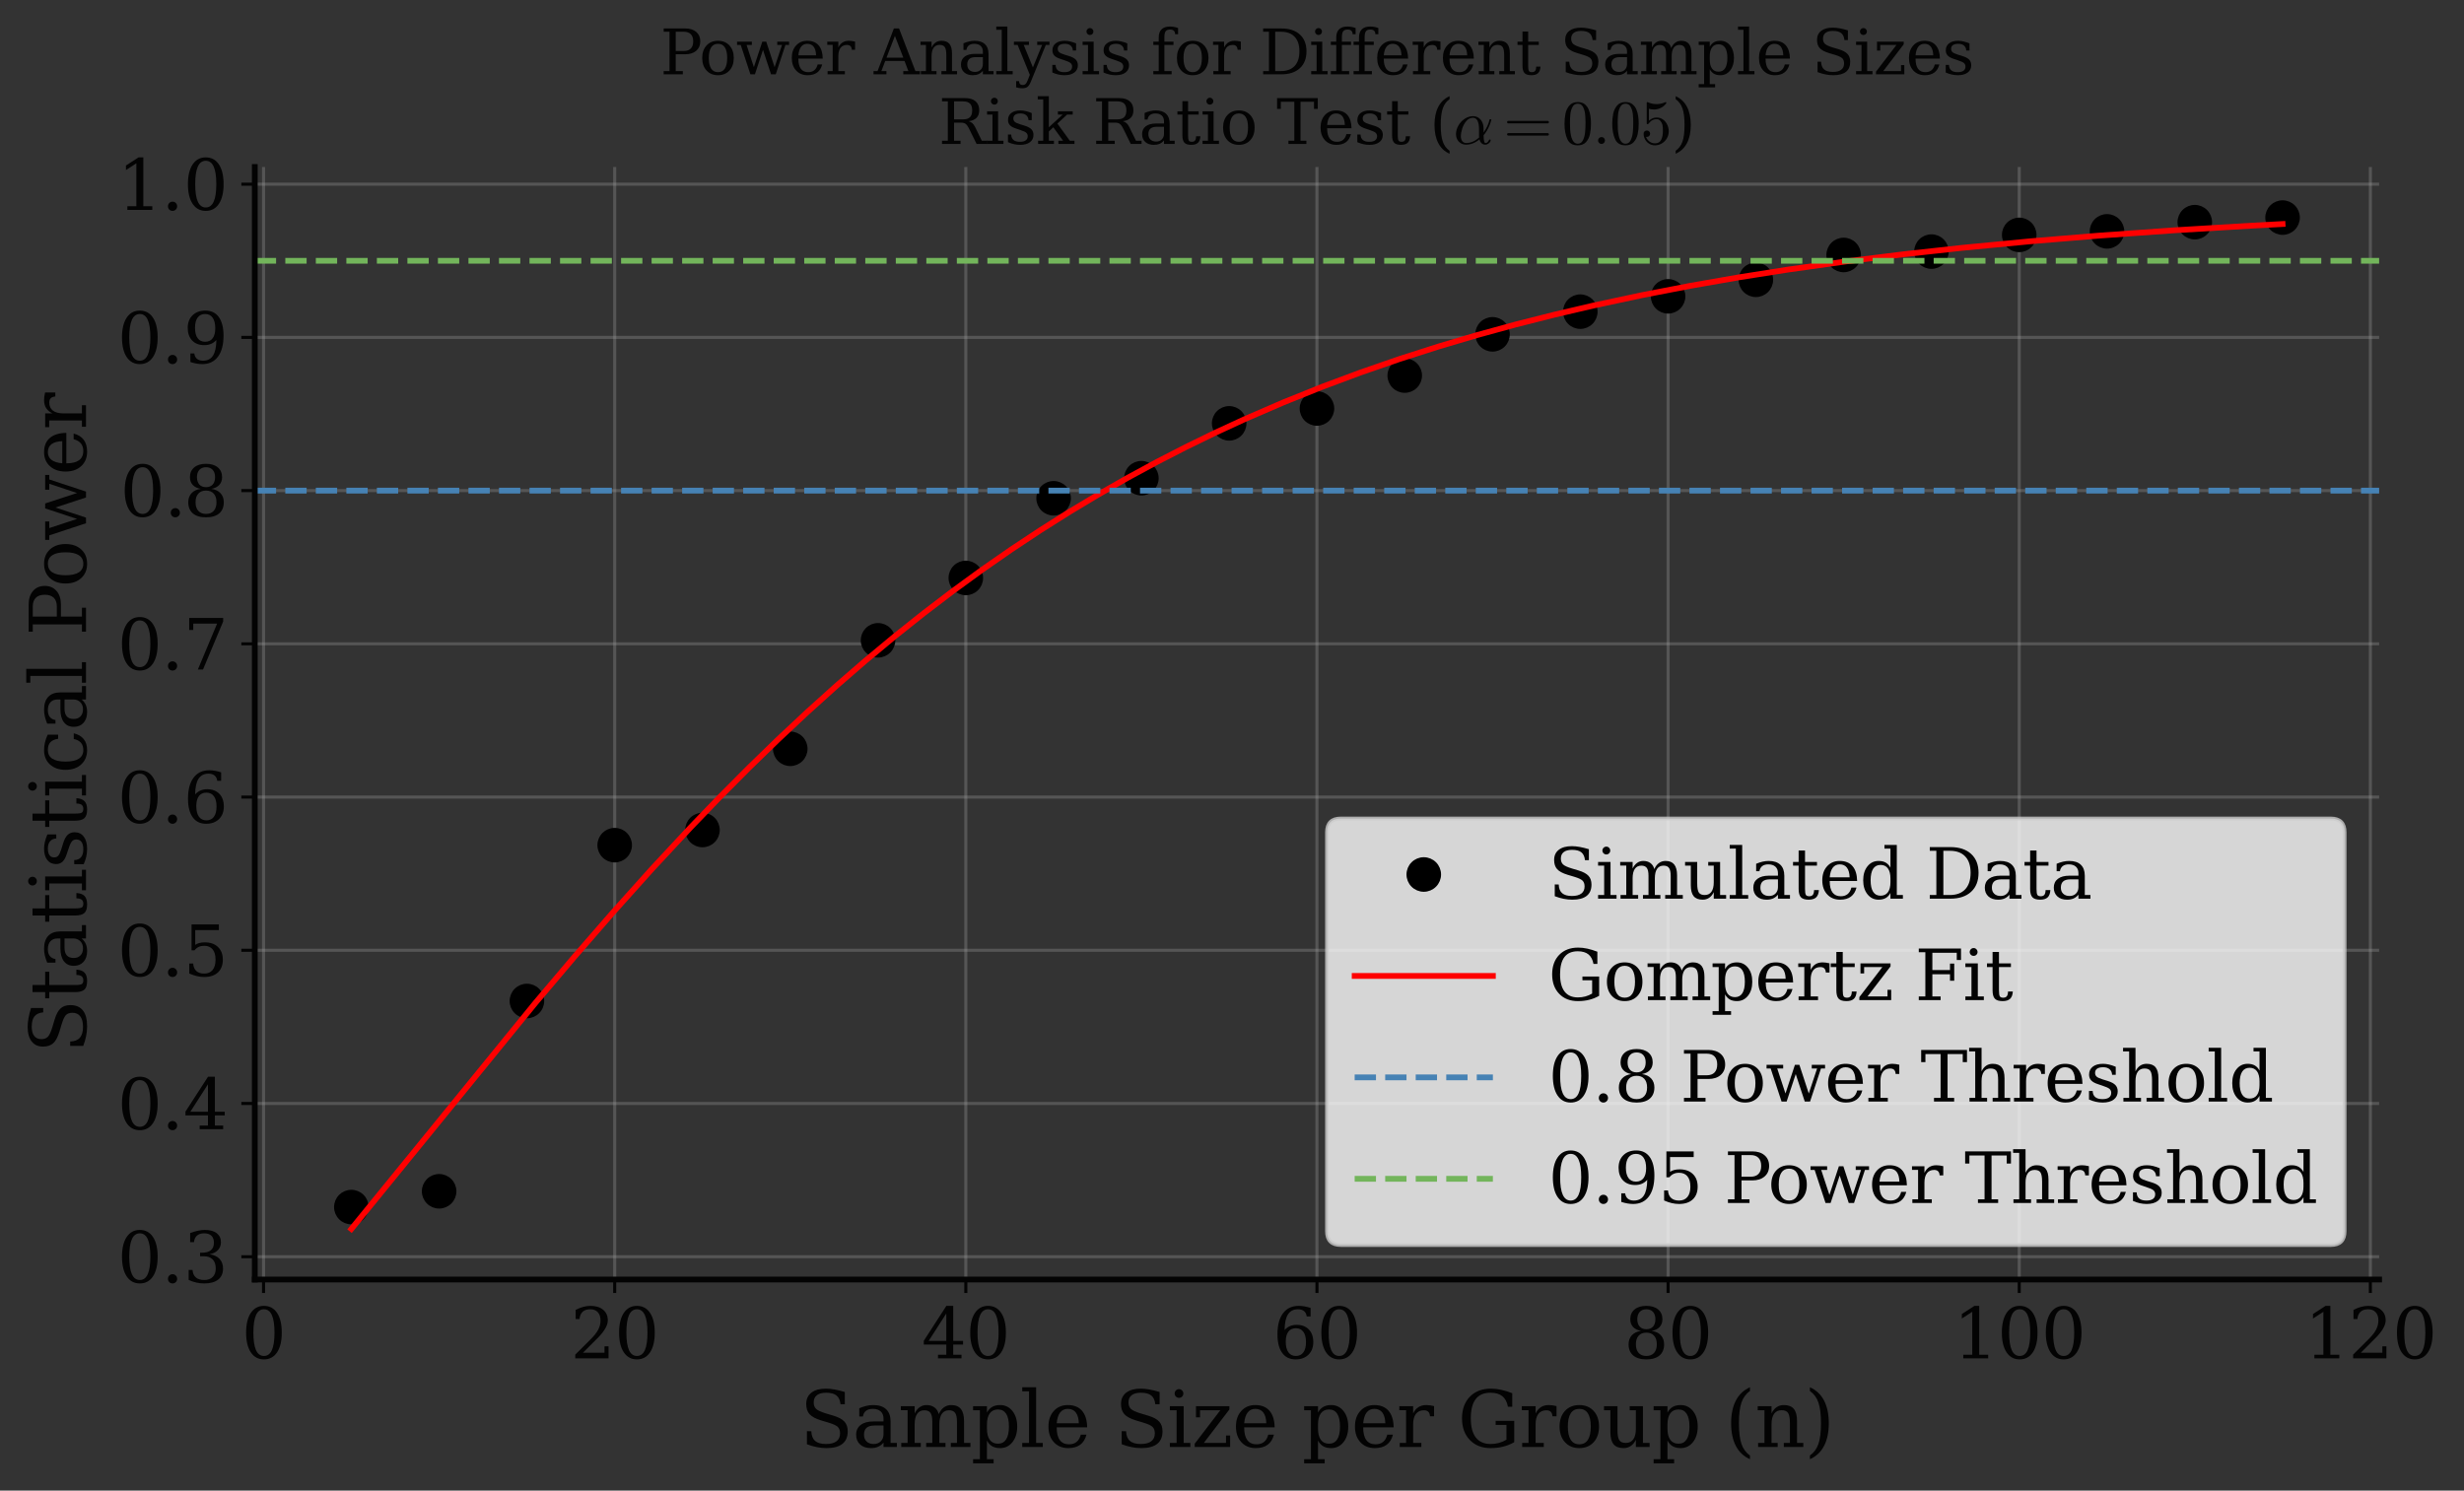 <?xml version="1.0" encoding="utf-8" standalone="no"?>
<!DOCTYPE svg PUBLIC "-//W3C//DTD SVG 1.1//EN"
  "http://www.w3.org/Graphics/SVG/1.1/DTD/svg11.dtd">
<svg xmlns:xlink="http://www.w3.org/1999/xlink" width="641.729pt" height="388.27pt" viewBox="0 0 641.729 388.27" xmlns="http://www.w3.org/2000/svg" version="1.1">
 <rect x="0" y="0" width="641.729" height="388.27" fill="#333333" stroke="none"/>
 <defs>
  <style type="text/css">*{stroke-linejoin: round; stroke-linecap: butt}</style>
 </defs>
 <g id="figure_1">
  <g id="patch_1">
   <path d="M 0 388.27 
L 641.729 388.27 
L 641.729 0 
L 0 0 
L 0 388.27 
z
" style="fill: none"/>
  </g>
  <g id="axes_1">
   <g id="patch_2">
    <path d="M 66.356 333.293 
L 619.625 333.293 
L 619.625 43.502 
L 66.356 43.502 
L 66.356 333.293 
z
" style="fill: none"/>
   </g>
   <g id="matplotlib.axis_1">
    <g id="xtick_1">
     <g id="line2d_1">
      <path d="M 68.642 333.293 
L 68.642 43.502 
" clip-path="url(#p5ebeedc9bd)" style="fill: none; stroke: #a6a6a6; stroke-opacity: 0.3; stroke-width: 0.8; stroke-linecap: square"/>
     </g>
     <g id="line2d_2">
      <defs>
       <path id="mb39d9d5e0a" d="M 0 0 
L 0 3.5 
" style="stroke: #030303; stroke-width: 0.8"/>
      </defs>
      <g>
       <use xlink:href="#mb39d9d5e0a" x="68.642" y="333.293" style="fill: #030303; stroke: #030303; stroke-width: 0.8"/>
      </g>
     </g>
     <g id="text_1">
      <!-- $\mathdefault{0}$ -->
      <g style="fill: #030303" transform="translate(62.882 353.97) scale(0.18 -0.18)">
       <defs>
        <path id="DejaVuSerif-30" d="M 2034 219 
Q 2513 219 2750 744 
Q 2988 1269 2988 2328 
Q 2988 3391 2750 3916 
Q 2513 4441 2034 4441 
Q 1556 4441 1318 3916 
Q 1081 3391 1081 2328 
Q 1081 1269 1318 744 
Q 1556 219 2034 219 
z
M 2034 -91 
Q 1275 -91 848 546 
Q 422 1184 422 2328 
Q 422 3475 848 4112 
Q 1275 4750 2034 4750 
Q 2797 4750 3222 4112 
Q 3647 3475 3647 2328 
Q 3647 1184 3222 546 
Q 2797 -91 2034 -91 
z
" transform="scale(0.016)"/>
       </defs>
       <use xlink:href="#DejaVuSerif-30" transform="translate(0 0.781)"/>
      </g>
     </g>
    </g>
    <g id="xtick_2">
     <g id="line2d_3">
      <path d="M 160.092 333.293 
L 160.092 43.502 
" clip-path="url(#p5ebeedc9bd)" style="fill: none; stroke: #a6a6a6; stroke-opacity: 0.3; stroke-width: 0.8; stroke-linecap: square"/>
     </g>
     <g id="line2d_4">
      <g>
       <use xlink:href="#mb39d9d5e0a" x="160.092" y="333.293" style="fill: #030303; stroke: #030303; stroke-width: 0.8"/>
      </g>
     </g>
     <g id="text_2">
      <!-- $\mathdefault{20}$ -->
      <g style="fill: #030303" transform="translate(148.572 353.97) scale(0.18 -0.18)">
       <defs>
        <path id="DejaVuSerif-32" d="M 819 3553 
L 469 3553 
L 469 4384 
Q 803 4563 1142 4656 
Q 1481 4750 1806 4750 
Q 2534 4750 2956 4397 
Q 3378 4044 3378 3438 
Q 3378 2753 2422 1800 
Q 2347 1728 2309 1691 
L 1131 513 
L 3078 513 
L 3078 1088 
L 3444 1088 
L 3444 0 
L 434 0 
L 434 341 
L 1850 1753 
Q 2319 2222 2519 2614 
Q 2719 3006 2719 3438 
Q 2719 3909 2473 4175 
Q 2228 4441 1797 4441 
Q 1350 4441 1106 4219 
Q 863 3997 819 3553 
z
" transform="scale(0.016)"/>
       </defs>
       <use xlink:href="#DejaVuSerif-32" transform="translate(0 0.781)"/>
       <use xlink:href="#DejaVuSerif-30" transform="translate(63.623 0.781)"/>
      </g>
     </g>
    </g>
    <g id="xtick_3">
     <g id="line2d_5">
      <path d="M 251.541 333.293 
L 251.541 43.502 
" clip-path="url(#p5ebeedc9bd)" style="fill: none; stroke: #a6a6a6; stroke-opacity: 0.3; stroke-width: 0.8; stroke-linecap: square"/>
     </g>
     <g id="line2d_6">
      <g>
       <use xlink:href="#mb39d9d5e0a" x="251.541" y="333.293" style="fill: #030303; stroke: #030303; stroke-width: 0.8"/>
      </g>
     </g>
     <g id="text_3">
      <!-- $\mathdefault{40}$ -->
      <g style="fill: #030303" transform="translate(240.021 353.97) scale(0.18 -0.18)">
       <defs>
        <path id="DejaVuSerif-34" d="M 2234 1581 
L 2234 4063 
L 641 1581 
L 2234 1581 
z
M 3609 0 
L 1484 0 
L 1484 331 
L 2234 331 
L 2234 1247 
L 197 1247 
L 197 1588 
L 2241 4750 
L 2859 4750 
L 2859 1581 
L 3750 1581 
L 3750 1247 
L 2859 1247 
L 2859 331 
L 3609 331 
L 3609 0 
z
" transform="scale(0.016)"/>
       </defs>
       <use xlink:href="#DejaVuSerif-34" transform="translate(0 0.781)"/>
       <use xlink:href="#DejaVuSerif-30" transform="translate(63.623 0.781)"/>
      </g>
     </g>
    </g>
    <g id="xtick_4">
     <g id="line2d_7">
      <path d="M 342.991 333.293 
L 342.991 43.502 
" clip-path="url(#p5ebeedc9bd)" style="fill: none; stroke: #a6a6a6; stroke-opacity: 0.3; stroke-width: 0.8; stroke-linecap: square"/>
     </g>
     <g id="line2d_8">
      <g>
       <use xlink:href="#mb39d9d5e0a" x="342.991" y="333.293" style="fill: #030303; stroke: #030303; stroke-width: 0.8"/>
      </g>
     </g>
     <g id="text_4">
      <!-- $\mathdefault{60}$ -->
      <g style="fill: #030303" transform="translate(331.471 353.97) scale(0.18 -0.18)">
       <defs>
        <path id="DejaVuSerif-36" d="M 2094 219 
Q 2534 219 2771 542 
Q 3009 866 3009 1472 
Q 3009 2078 2771 2401 
Q 2534 2725 2094 2725 
Q 1647 2725 1412 2412 
Q 1178 2100 1178 1509 
Q 1178 888 1415 553 
Q 1653 219 2094 219 
z
M 1075 2569 
Q 1288 2803 1556 2918 
Q 1825 3034 2163 3034 
Q 2859 3034 3264 2615 
Q 3669 2197 3669 1472 
Q 3669 763 3233 336 
Q 2797 -91 2069 -91 
Q 1278 -91 853 498 
Q 428 1088 428 2181 
Q 428 3406 931 4078 
Q 1434 4750 2350 4750 
Q 2597 4750 2869 4703 
Q 3141 4656 3425 4563 
L 3425 3794 
L 3072 3794 
Q 3034 4109 2831 4275 
Q 2628 4441 2284 4441 
Q 1678 4441 1381 3981 
Q 1084 3522 1075 2569 
z
" transform="scale(0.016)"/>
       </defs>
       <use xlink:href="#DejaVuSerif-36" transform="translate(0 0.781)"/>
       <use xlink:href="#DejaVuSerif-30" transform="translate(63.623 0.781)"/>
      </g>
     </g>
    </g>
    <g id="xtick_5">
     <g id="line2d_9">
      <path d="M 434.44 333.293 
L 434.44 43.502 
" clip-path="url(#p5ebeedc9bd)" style="fill: none; stroke: #a6a6a6; stroke-opacity: 0.3; stroke-width: 0.8; stroke-linecap: square"/>
     </g>
     <g id="line2d_10">
      <g>
       <use xlink:href="#mb39d9d5e0a" x="434.44" y="333.293" style="fill: #030303; stroke: #030303; stroke-width: 0.8"/>
      </g>
     </g>
     <g id="text_5">
      <!-- $\mathdefault{80}$ -->
      <g style="fill: #030303" transform="translate(422.92 353.97) scale(0.18 -0.18)">
       <defs>
        <path id="DejaVuSerif-38" d="M 2981 1275 
Q 2981 1775 2732 2051 
Q 2484 2328 2034 2328 
Q 1584 2328 1336 2051 
Q 1088 1775 1088 1275 
Q 1088 772 1336 495 
Q 1584 219 2034 219 
Q 2484 219 2732 495 
Q 2981 772 2981 1275 
z
M 2853 3541 
Q 2853 3966 2637 4203 
Q 2422 4441 2034 4441 
Q 1650 4441 1433 4203 
Q 1216 3966 1216 3541 
Q 1216 3113 1433 2875 
Q 1650 2638 2034 2638 
Q 2422 2638 2637 2875 
Q 2853 3113 2853 3541 
z
M 2516 2484 
Q 3047 2413 3344 2092 
Q 3641 1772 3641 1275 
Q 3641 619 3225 264 
Q 2809 -91 2034 -91 
Q 1263 -91 845 264 
Q 428 619 428 1275 
Q 428 1772 725 2092 
Q 1022 2413 1556 2484 
Q 1084 2569 832 2842 
Q 581 3116 581 3541 
Q 581 4103 968 4426 
Q 1356 4750 2034 4750 
Q 2713 4750 3100 4426 
Q 3488 4103 3488 3541 
Q 3488 3116 3236 2842 
Q 2984 2569 2516 2484 
z
" transform="scale(0.016)"/>
       </defs>
       <use xlink:href="#DejaVuSerif-38" transform="translate(0 0.781)"/>
       <use xlink:href="#DejaVuSerif-30" transform="translate(63.623 0.781)"/>
      </g>
     </g>
    </g>
    <g id="xtick_6">
     <g id="line2d_11">
      <path d="M 525.89 333.293 
L 525.89 43.502 
" clip-path="url(#p5ebeedc9bd)" style="fill: none; stroke: #a6a6a6; stroke-opacity: 0.3; stroke-width: 0.8; stroke-linecap: square"/>
     </g>
     <g id="line2d_12">
      <g>
       <use xlink:href="#mb39d9d5e0a" x="525.89" y="333.293" style="fill: #030303; stroke: #030303; stroke-width: 0.8"/>
      </g>
     </g>
     <g id="text_6">
      <!-- $\mathdefault{100}$ -->
      <g style="fill: #030303" transform="translate(508.7 353.97) scale(0.18 -0.18)">
       <defs>
        <path id="DejaVuSerif-31" d="M 909 0 
L 909 331 
L 1722 331 
L 1722 4213 
L 781 3603 
L 781 4013 
L 1919 4750 
L 2350 4750 
L 2350 331 
L 3163 331 
L 3163 0 
L 909 0 
z
" transform="scale(0.016)"/>
       </defs>
       <use xlink:href="#DejaVuSerif-31" transform="translate(0 0.781)"/>
       <use xlink:href="#DejaVuSerif-30" transform="translate(63.623 0.781)"/>
       <use xlink:href="#DejaVuSerif-30" transform="translate(127.246 0.781)"/>
      </g>
     </g>
    </g>
    <g id="xtick_7">
     <g id="line2d_13">
      <path d="M 617.339 333.293 
L 617.339 43.502 
" clip-path="url(#p5ebeedc9bd)" style="fill: none; stroke: #a6a6a6; stroke-opacity: 0.3; stroke-width: 0.8; stroke-linecap: square"/>
     </g>
     <g id="line2d_14">
      <g>
       <use xlink:href="#mb39d9d5e0a" x="617.339" y="333.293" style="fill: #030303; stroke: #030303; stroke-width: 0.8"/>
      </g>
     </g>
     <g id="text_7">
      <!-- $\mathdefault{120}$ -->
      <g style="fill: #030303" transform="translate(600.149 353.97) scale(0.18 -0.18)">
       <use xlink:href="#DejaVuSerif-31" transform="translate(0 0.781)"/>
       <use xlink:href="#DejaVuSerif-32" transform="translate(63.623 0.781)"/>
       <use xlink:href="#DejaVuSerif-30" transform="translate(127.246 0.781)"/>
      </g>
     </g>
    </g>
    <g id="text_8">
     <!-- Sample Size per Group (n) -->
     <g style="fill: #030303" transform="translate(208.253 376.91) scale(0.2 -0.2)">
      <defs>
       <path id="DejaVuSerif-53" d="M 594 225 
L 594 1288 
L 953 1284 
Q 969 753 1261 498 
Q 1553 244 2150 244 
Q 2706 244 2998 464 
Q 3291 684 3291 1106 
Q 3291 1444 3114 1625 
Q 2938 1806 2369 1978 
L 1753 2163 
Q 1084 2366 811 2669 
Q 538 2972 538 3500 
Q 538 4094 959 4422 
Q 1381 4750 2144 4750 
Q 2469 4750 2856 4679 
Q 3244 4609 3681 4475 
L 3681 3481 
L 3328 3481 
Q 3275 3975 2998 4195 
Q 2722 4416 2156 4416 
Q 1663 4416 1405 4214 
Q 1147 4013 1147 3628 
Q 1147 3294 1340 3103 
Q 1534 2913 2163 2725 
L 2741 2553 
Q 3375 2363 3645 2067 
Q 3916 1772 3916 1275 
Q 3916 597 3481 253 
Q 3047 -91 2188 -91 
Q 1803 -91 1404 -12 
Q 1006 66 594 225 
z
" transform="scale(0.016)"/>
       <path id="DejaVuSerif-61" d="M 2547 1044 
L 2547 1747 
L 1806 1747 
Q 1378 1747 1168 1562 
Q 959 1378 959 997 
Q 959 650 1171 447 
Q 1384 244 1747 244 
Q 2106 244 2326 466 
Q 2547 688 2547 1044 
z
M 3122 2075 
L 3122 331 
L 3634 331 
L 3634 0 
L 2547 0 
L 2547 359 
Q 2356 128 2106 18 
Q 1856 -91 1522 -91 
Q 969 -91 644 203 
Q 319 497 319 997 
Q 319 1513 691 1797 
Q 1063 2081 1741 2081 
L 2547 2081 
L 2547 2309 
Q 2547 2688 2317 2895 
Q 2088 3103 1672 3103 
Q 1328 3103 1125 2947 
Q 922 2791 872 2484 
L 575 2484 
L 575 3156 
Q 875 3284 1158 3348 
Q 1441 3413 1709 3413 
Q 2400 3413 2761 3070 
Q 3122 2728 3122 2075 
z
" transform="scale(0.016)"/>
       <path id="DejaVuSerif-6d" d="M 3316 2675 
Q 3481 3041 3739 3227 
Q 3997 3413 4341 3413 
Q 4863 3413 5119 3089 
Q 5375 2766 5375 2113 
L 5375 331 
L 5894 331 
L 5894 0 
L 4300 0 
L 4300 331 
L 4800 331 
L 4800 2047 
Q 4800 2556 4650 2772 
Q 4500 2988 4153 2988 
Q 3769 2988 3567 2697 
Q 3366 2406 3366 1850 
L 3366 331 
L 3866 331 
L 3866 0 
L 2291 0 
L 2291 331 
L 2791 331 
L 2791 2069 
Q 2791 2566 2641 2777 
Q 2491 2988 2144 2988 
Q 1759 2988 1557 2697 
Q 1356 2406 1356 1850 
L 1356 331 
L 1856 331 
L 1856 0 
L 263 0 
L 263 331 
L 781 331 
L 781 2994 
L 231 2994 
L 231 3322 
L 1356 3322 
L 1356 2731 
Q 1516 3063 1762 3238 
Q 2009 3413 2322 3413 
Q 2709 3413 2968 3220 
Q 3228 3028 3316 2675 
z
" transform="scale(0.016)"/>
       <path id="DejaVuSerif-70" d="M 1313 1825 
L 1313 1497 
Q 1313 897 1542 583 
Q 1772 269 2209 269 
Q 2650 269 2876 622 
Q 3103 975 3103 1663 
Q 3103 2353 2876 2703 
Q 2650 3053 2209 3053 
Q 1772 3053 1542 2737 
Q 1313 2422 1313 1825 
z
M 738 2988 
L 184 2988 
L 184 3322 
L 1313 3322 
L 1313 2803 
Q 1481 3116 1742 3264 
Q 2003 3413 2388 3413 
Q 3000 3413 3387 2928 
Q 3775 2444 3775 1663 
Q 3775 881 3387 395 
Q 3000 -91 2388 -91 
Q 2003 -91 1742 57 
Q 1481 206 1313 519 
L 1313 -997 
L 1856 -997 
L 1856 -1331 
L 184 -1331 
L 184 -997 
L 738 -997 
L 738 2988 
z
" transform="scale(0.016)"/>
       <path id="DejaVuSerif-6c" d="M 1313 331 
L 1856 331 
L 1856 0 
L 184 0 
L 184 331 
L 738 331 
L 738 4531 
L 184 4531 
L 184 4863 
L 1313 4863 
L 1313 331 
z
" transform="scale(0.016)"/>
       <path id="DejaVuSerif-65" d="M 3469 1600 
L 991 1600 
L 991 1575 
Q 991 903 1244 561 
Q 1497 219 1991 219 
Q 2369 219 2611 417 
Q 2853 616 2950 1006 
L 3413 1006 
Q 3275 459 2904 184 
Q 2534 -91 1931 -91 
Q 1203 -91 761 389 
Q 319 869 319 1663 
Q 319 2450 753 2931 
Q 1188 3413 1894 3413 
Q 2647 3413 3050 2948 
Q 3453 2484 3469 1600 
z
M 2791 1931 
Q 2772 2513 2545 2808 
Q 2319 3103 1894 3103 
Q 1497 3103 1269 2806 
Q 1041 2509 991 1931 
L 2791 1931 
z
" transform="scale(0.016)"/>
       <path id="DejaVuSerif-20" transform="scale(0.016)"/>
       <path id="DejaVuSerif-69" d="M 622 4353 
Q 622 4497 726 4603 
Q 831 4709 978 4709 
Q 1122 4709 1226 4603 
Q 1331 4497 1331 4353 
Q 1331 4206 1228 4103 
Q 1125 4000 978 4000 
Q 831 4000 726 4103 
Q 622 4206 622 4353 
z
M 1356 331 
L 1900 331 
L 1900 0 
L 231 0 
L 231 331 
L 781 331 
L 781 2988 
L 231 2988 
L 231 3322 
L 1356 3322 
L 1356 331 
z
" transform="scale(0.016)"/>
       <path id="DejaVuSerif-7a" d="M 256 0 
L 256 269 
L 2338 2988 
L 691 2988 
L 691 2413 
L 359 2413 
L 359 3322 
L 3078 3322 
L 3078 3053 
L 997 331 
L 2803 331 
L 2803 934 
L 3138 934 
L 3138 0 
L 256 0 
z
" transform="scale(0.016)"/>
       <path id="DejaVuSerif-72" d="M 3059 3328 
L 3059 2497 
L 2728 2497 
Q 2713 2744 2591 2866 
Q 2469 2988 2234 2988 
Q 1809 2988 1582 2694 
Q 1356 2400 1356 1850 
L 1356 331 
L 2022 331 
L 2022 0 
L 263 0 
L 263 331 
L 781 331 
L 781 2994 
L 231 2994 
L 231 3322 
L 1356 3322 
L 1356 2731 
Q 1525 3078 1790 3245 
Q 2056 3413 2438 3413 
Q 2578 3413 2733 3391 
Q 2888 3369 3059 3328 
z
" transform="scale(0.016)"/>
       <path id="DejaVuSerif-47" d="M 4097 3272 
Q 3988 3856 3641 4136 
Q 3294 4416 2675 4416 
Q 1869 4416 1472 3897 
Q 1075 3378 1075 2328 
Q 1075 1300 1484 772 
Q 1894 244 2688 244 
Q 3041 244 3362 331 
Q 3684 419 3975 594 
L 3975 1797 
L 3097 1797 
L 3097 2131 
L 4609 2131 
L 4609 391 
Q 4194 150 3714 29 
Q 3234 -91 2688 -91 
Q 1631 -91 995 570 
Q 359 1231 359 2328 
Q 359 3434 996 4092 
Q 1634 4750 2713 4750 
Q 3113 4750 3539 4658 
Q 3966 4566 4447 4378 
L 4447 3272 
L 4097 3272 
z
" transform="scale(0.016)"/>
       <path id="DejaVuSerif-6f" d="M 1925 219 
Q 2388 219 2623 584 
Q 2859 950 2859 1663 
Q 2859 2375 2623 2739 
Q 2388 3103 1925 3103 
Q 1463 3103 1227 2739 
Q 991 2375 991 1663 
Q 991 950 1228 584 
Q 1466 219 1925 219 
z
M 1925 -91 
Q 1200 -91 759 389 
Q 319 869 319 1663 
Q 319 2456 758 2934 
Q 1197 3413 1925 3413 
Q 2653 3413 3092 2934 
Q 3531 2456 3531 1663 
Q 3531 869 3092 389 
Q 2653 -91 1925 -91 
z
" transform="scale(0.016)"/>
       <path id="DejaVuSerif-75" d="M 2266 3322 
L 3341 3322 
L 3341 331 
L 3884 331 
L 3884 0 
L 2766 0 
L 2766 588 
Q 2606 256 2353 82 
Q 2100 -91 1766 -91 
Q 1213 -91 952 223 
Q 691 538 691 1209 
L 691 2988 
L 172 2988 
L 172 3322 
L 1269 3322 
L 1269 1388 
Q 1269 781 1417 556 
Q 1566 331 1947 331 
Q 2347 331 2556 625 
Q 2766 919 2766 1478 
L 2766 2988 
L 2266 2988 
L 2266 3322 
z
" transform="scale(0.016)"/>
       <path id="DejaVuSerif-28" d="M 2041 -997 
Q 1281 -656 893 83 
Q 506 822 506 1931 
Q 506 3044 893 3783 
Q 1281 4522 2041 4863 
L 2041 4556 
Q 1559 4225 1350 3623 
Q 1141 3022 1141 1931 
Q 1141 844 1350 242 
Q 1559 -359 2041 -691 
L 2041 -997 
z
" transform="scale(0.016)"/>
       <path id="DejaVuSerif-6e" d="M 263 0 
L 263 331 
L 781 331 
L 781 2988 
L 231 2988 
L 231 3322 
L 1356 3322 
L 1356 2731 
Q 1516 3069 1770 3241 
Q 2025 3413 2363 3413 
Q 2913 3413 3172 3097 
Q 3431 2781 3431 2113 
L 3431 331 
L 3944 331 
L 3944 0 
L 2356 0 
L 2356 331 
L 2853 331 
L 2853 1931 
Q 2853 2541 2703 2767 
Q 2553 2994 2175 2994 
Q 1775 2994 1565 2701 
Q 1356 2409 1356 1850 
L 1356 331 
L 1856 331 
L 1856 0 
L 263 0 
z
" transform="scale(0.016)"/>
       <path id="DejaVuSerif-29" d="M 453 -997 
L 453 -691 
Q 934 -359 1145 242 
Q 1356 844 1356 1931 
Q 1356 3022 1145 3623 
Q 934 4225 453 4556 
L 453 4863 
Q 1216 4522 1603 3783 
Q 1991 3044 1991 1931 
Q 1991 822 1603 83 
Q 1216 -656 453 -997 
z
" transform="scale(0.016)"/>
      </defs>
      <use xlink:href="#DejaVuSerif-53"/>
      <use xlink:href="#DejaVuSerif-61" transform="translate(68.506 0)"/>
      <use xlink:href="#DejaVuSerif-6d" transform="translate(128.125 0)"/>
      <use xlink:href="#DejaVuSerif-70" transform="translate(222.949 0)"/>
      <use xlink:href="#DejaVuSerif-6c" transform="translate(286.963 0)"/>
      <use xlink:href="#DejaVuSerif-65" transform="translate(318.945 0)"/>
      <use xlink:href="#DejaVuSerif-20" transform="translate(378.125 0)"/>
      <use xlink:href="#DejaVuSerif-53" transform="translate(409.912 0)"/>
      <use xlink:href="#DejaVuSerif-69" transform="translate(478.418 0)"/>
      <use xlink:href="#DejaVuSerif-7a" transform="translate(510.4 0)"/>
      <use xlink:href="#DejaVuSerif-65" transform="translate(563.086 0)"/>
      <use xlink:href="#DejaVuSerif-20" transform="translate(622.266 0)"/>
      <use xlink:href="#DejaVuSerif-70" transform="translate(654.053 0)"/>
      <use xlink:href="#DejaVuSerif-65" transform="translate(718.066 0)"/>
      <use xlink:href="#DejaVuSerif-72" transform="translate(777.246 0)"/>
      <use xlink:href="#DejaVuSerif-20" transform="translate(825.049 0)"/>
      <use xlink:href="#DejaVuSerif-47" transform="translate(856.836 0)"/>
      <use xlink:href="#DejaVuSerif-72" transform="translate(936.719 0)"/>
      <use xlink:href="#DejaVuSerif-6f" transform="translate(984.521 0)"/>
      <use xlink:href="#DejaVuSerif-75" transform="translate(1044.727 0)"/>
      <use xlink:href="#DejaVuSerif-70" transform="translate(1109.131 0)"/>
      <use xlink:href="#DejaVuSerif-20" transform="translate(1173.145 0)"/>
      <use xlink:href="#DejaVuSerif-28" transform="translate(1204.932 0)"/>
      <use xlink:href="#DejaVuSerif-6e" transform="translate(1243.945 0)"/>
      <use xlink:href="#DejaVuSerif-29" transform="translate(1308.35 0)"/>
     </g>
    </g>
   </g>
   <g id="matplotlib.axis_2">
    <g id="ytick_1">
     <g id="line2d_15">
      <path d="M 66.356 327.349 
L 619.625 327.349 
" clip-path="url(#p5ebeedc9bd)" style="fill: none; stroke: #a6a6a6; stroke-opacity: 0.3; stroke-width: 0.8; stroke-linecap: square"/>
     </g>
     <g id="line2d_16">
      <defs>
       <path id="mb3381d049c" d="M 0 0 
L -3.5 0 
" style="stroke: #030303; stroke-width: 0.8"/>
      </defs>
      <g>
       <use xlink:href="#mb3381d049c" x="66.356" y="327.349" style="fill: #030303; stroke: #030303; stroke-width: 0.8"/>
      </g>
     </g>
     <g id="text_9">
      <!-- $\mathdefault{0.3}$ -->
      <g style="fill: #030303" transform="translate(30.556 334.187) scale(0.18 -0.18)">
       <defs>
        <path id="DejaVuSerif-2e" d="M 603 325 
Q 603 500 722 622 
Q 841 744 1019 744 
Q 1191 744 1312 622 
Q 1434 500 1434 325 
Q 1434 153 1312 31 
Q 1191 -91 1019 -91 
Q 841 -91 722 29 
Q 603 150 603 325 
z
" transform="scale(0.016)"/>
        <path id="DejaVuSerif-33" d="M 622 4469 
Q 988 4606 1323 4678 
Q 1659 4750 1953 4750 
Q 2638 4750 3022 4454 
Q 3406 4159 3406 3634 
Q 3406 3213 3140 2930 
Q 2875 2647 2388 2547 
Q 2963 2466 3280 2130 
Q 3597 1794 3597 1259 
Q 3597 606 3158 257 
Q 2719 -91 1894 -91 
Q 1528 -91 1179 -12 
Q 831 66 488 225 
L 488 1131 
L 838 1131 
Q 869 681 1141 450 
Q 1413 219 1906 219 
Q 2384 219 2661 495 
Q 2938 772 2938 1253 
Q 2938 1803 2653 2086 
Q 2369 2369 1819 2369 
L 1522 2369 
L 1522 2688 
L 1678 2688 
Q 2225 2688 2498 2914 
Q 2772 3141 2772 3597 
Q 2772 4006 2547 4223 
Q 2322 4441 1900 4441 
Q 1478 4441 1245 4241 
Q 1013 4041 972 3647 
L 622 3647 
L 622 4469 
z
" transform="scale(0.016)"/>
       </defs>
       <use xlink:href="#DejaVuSerif-30" transform="translate(0 0.781)"/>
       <use xlink:href="#DejaVuSerif-2e" transform="translate(63.623 0.781)"/>
       <use xlink:href="#DejaVuSerif-33" transform="translate(95.41 0.781)"/>
      </g>
     </g>
    </g>
    <g id="ytick_2">
     <g id="line2d_17">
      <path d="M 66.356 287.438 
L 619.625 287.438 
" clip-path="url(#p5ebeedc9bd)" style="fill: none; stroke: #a6a6a6; stroke-opacity: 0.3; stroke-width: 0.8; stroke-linecap: square"/>
     </g>
     <g id="line2d_18">
      <g>
       <use xlink:href="#mb3381d049c" x="66.356" y="287.438" style="fill: #030303; stroke: #030303; stroke-width: 0.8"/>
      </g>
     </g>
     <g id="text_10">
      <!-- $\mathdefault{0.4}$ -->
      <g style="fill: #030303" transform="translate(30.556 294.277) scale(0.18 -0.18)">
       <use xlink:href="#DejaVuSerif-30" transform="translate(0 0.781)"/>
       <use xlink:href="#DejaVuSerif-2e" transform="translate(63.623 0.781)"/>
       <use xlink:href="#DejaVuSerif-34" transform="translate(95.41 0.781)"/>
      </g>
     </g>
    </g>
    <g id="ytick_3">
     <g id="line2d_19">
      <path d="M 66.356 247.527 
L 619.625 247.527 
" clip-path="url(#p5ebeedc9bd)" style="fill: none; stroke: #a6a6a6; stroke-opacity: 0.3; stroke-width: 0.8; stroke-linecap: square"/>
     </g>
     <g id="line2d_20">
      <g>
       <use xlink:href="#mb3381d049c" x="66.356" y="247.527" style="fill: #030303; stroke: #030303; stroke-width: 0.8"/>
      </g>
     </g>
     <g id="text_11">
      <!-- $\mathdefault{0.5}$ -->
      <g style="fill: #030303" transform="translate(30.556 254.366) scale(0.18 -0.18)">
       <defs>
        <path id="DejaVuSerif-35" d="M 3219 4666 
L 3219 4153 
L 1081 4153 
L 1081 2816 
Q 1244 2928 1461 2984 
Q 1678 3041 1947 3041 
Q 2703 3041 3140 2622 
Q 3578 2203 3578 1478 
Q 3578 738 3136 323 
Q 2694 -91 1894 -91 
Q 1572 -91 1234 -12 
Q 897 66 544 225 
L 544 1131 
L 897 1131 
Q 925 688 1179 453 
Q 1434 219 1894 219 
Q 2388 219 2653 544 
Q 2919 869 2919 1478 
Q 2919 2084 2655 2407 
Q 2391 2731 1894 2731 
Q 1613 2731 1398 2631 
Q 1184 2531 1019 2322 
L 750 2322 
L 750 4666 
L 3219 4666 
z
" transform="scale(0.016)"/>
       </defs>
       <use xlink:href="#DejaVuSerif-30" transform="translate(0 0.781)"/>
       <use xlink:href="#DejaVuSerif-2e" transform="translate(63.623 0.781)"/>
       <use xlink:href="#DejaVuSerif-35" transform="translate(95.41 0.781)"/>
      </g>
     </g>
    </g>
    <g id="ytick_4">
     <g id="line2d_21">
      <path d="M 66.356 207.616 
L 619.625 207.616 
" clip-path="url(#p5ebeedc9bd)" style="fill: none; stroke: #a6a6a6; stroke-opacity: 0.3; stroke-width: 0.8; stroke-linecap: square"/>
     </g>
     <g id="line2d_22">
      <g>
       <use xlink:href="#mb3381d049c" x="66.356" y="207.616" style="fill: #030303; stroke: #030303; stroke-width: 0.8"/>
      </g>
     </g>
     <g id="text_12">
      <!-- $\mathdefault{0.6}$ -->
      <g style="fill: #030303" transform="translate(30.556 214.455) scale(0.18 -0.18)">
       <use xlink:href="#DejaVuSerif-30" transform="translate(0 0.781)"/>
       <use xlink:href="#DejaVuSerif-2e" transform="translate(63.623 0.781)"/>
       <use xlink:href="#DejaVuSerif-36" transform="translate(95.41 0.781)"/>
      </g>
     </g>
    </g>
    <g id="ytick_5">
     <g id="line2d_23">
      <path d="M 66.356 167.706 
L 619.625 167.706 
" clip-path="url(#p5ebeedc9bd)" style="fill: none; stroke: #a6a6a6; stroke-opacity: 0.3; stroke-width: 0.8; stroke-linecap: square"/>
     </g>
     <g id="line2d_24">
      <g>
       <use xlink:href="#mb3381d049c" x="66.356" y="167.706" style="fill: #030303; stroke: #030303; stroke-width: 0.8"/>
      </g>
     </g>
     <g id="text_13">
      <!-- $\mathdefault{0.7}$ -->
      <g style="fill: #030303" transform="translate(30.556 174.544) scale(0.18 -0.18)">
       <defs>
        <path id="DejaVuSerif-37" d="M 3609 4347 
L 1784 0 
L 1319 0 
L 3059 4153 
L 903 4153 
L 903 3578 
L 538 3578 
L 538 4666 
L 3609 4666 
L 3609 4347 
z
" transform="scale(0.016)"/>
       </defs>
       <use xlink:href="#DejaVuSerif-30" transform="translate(0 0.781)"/>
       <use xlink:href="#DejaVuSerif-2e" transform="translate(63.623 0.781)"/>
       <use xlink:href="#DejaVuSerif-37" transform="translate(95.41 0.781)"/>
      </g>
     </g>
    </g>
    <g id="ytick_6">
     <g id="line2d_25">
      <path d="M 66.356 127.795 
L 619.625 127.795 
" clip-path="url(#p5ebeedc9bd)" style="fill: none; stroke: #a6a6a6; stroke-opacity: 0.3; stroke-width: 0.8; stroke-linecap: square"/>
     </g>
     <g id="line2d_26">
      <g>
       <use xlink:href="#mb3381d049c" x="66.356" y="127.795" style="fill: #030303; stroke: #030303; stroke-width: 0.8"/>
      </g>
     </g>
     <g id="text_14">
      <!-- $\mathdefault{0.8}$ -->
      <g style="fill: #030303" transform="translate(31.276 134.633) scale(0.18 -0.18)">
       <use xlink:href="#DejaVuSerif-30" transform="translate(0 0.781)"/>
       <use xlink:href="#DejaVuSerif-2e" transform="translate(63.623 0.781)"/>
       <use xlink:href="#DejaVuSerif-38" transform="translate(91.785 0.781)"/>
      </g>
     </g>
    </g>
    <g id="ytick_7">
     <g id="line2d_27">
      <path d="M 66.356 87.884 
L 619.625 87.884 
" clip-path="url(#p5ebeedc9bd)" style="fill: none; stroke: #a6a6a6; stroke-opacity: 0.3; stroke-width: 0.8; stroke-linecap: square"/>
     </g>
     <g id="line2d_28">
      <g>
       <use xlink:href="#mb3381d049c" x="66.356" y="87.884" style="fill: #030303; stroke: #030303; stroke-width: 0.8"/>
      </g>
     </g>
     <g id="text_15">
      <!-- $\mathdefault{0.9}$ -->
      <g style="fill: #030303" transform="translate(30.556 94.723) scale(0.18 -0.18)">
       <defs>
        <path id="DejaVuSerif-39" d="M 2994 2091 
Q 2784 1856 2512 1740 
Q 2241 1625 1900 1625 
Q 1206 1625 804 2044 
Q 403 2463 403 3188 
Q 403 3897 839 4323 
Q 1275 4750 2003 4750 
Q 2794 4750 3217 4161 
Q 3641 3572 3641 2478 
Q 3641 1253 3137 581 
Q 2634 -91 1722 -91 
Q 1475 -91 1203 -44 
Q 931 3 647 97 
L 647 872 
L 997 872 
Q 1038 556 1241 387 
Q 1444 219 1784 219 
Q 2391 219 2687 676 
Q 2984 1134 2994 2091 
z
M 1978 4441 
Q 1534 4441 1298 4117 
Q 1063 3794 1063 3188 
Q 1063 2581 1298 2256 
Q 1534 1931 1978 1931 
Q 2422 1931 2658 2245 
Q 2894 2559 2894 3150 
Q 2894 3772 2656 4106 
Q 2419 4441 1978 4441 
z
" transform="scale(0.016)"/>
       </defs>
       <use xlink:href="#DejaVuSerif-30" transform="translate(0 0.781)"/>
       <use xlink:href="#DejaVuSerif-2e" transform="translate(63.623 0.781)"/>
       <use xlink:href="#DejaVuSerif-39" transform="translate(95.41 0.781)"/>
      </g>
     </g>
    </g>
    <g id="ytick_8">
     <g id="line2d_29">
      <path d="M 66.356 47.973 
L 619.625 47.973 
" clip-path="url(#p5ebeedc9bd)" style="fill: none; stroke: #a6a6a6; stroke-opacity: 0.3; stroke-width: 0.8; stroke-linecap: square"/>
     </g>
     <g id="line2d_30">
      <g>
       <use xlink:href="#mb3381d049c" x="66.356" y="47.973" style="fill: #030303; stroke: #030303; stroke-width: 0.8"/>
      </g>
     </g>
     <g id="text_16">
      <!-- $\mathdefault{1.0}$ -->
      <g style="fill: #030303" transform="translate(30.556 54.812) scale(0.18 -0.18)">
       <use xlink:href="#DejaVuSerif-31" transform="translate(0 0.781)"/>
       <use xlink:href="#DejaVuSerif-2e" transform="translate(63.623 0.781)"/>
       <use xlink:href="#DejaVuSerif-30" transform="translate(95.41 0.781)"/>
      </g>
     </g>
    </g>
    <g id="text_17">
     <!-- Statistical Power -->
     <g style="fill: #030303" transform="translate(22.397 274.339) rotate(-90) scale(0.2 -0.2)">
      <defs>
       <path id="DejaVuSerif-74" d="M 691 2988 
L 184 2988 
L 184 3322 
L 691 3322 
L 691 4353 
L 1269 4353 
L 1269 3322 
L 2350 3322 
L 2350 2988 
L 1269 2988 
L 1269 878 
Q 1269 456 1350 337 
Q 1431 219 1650 219 
Q 1875 219 1978 351 
Q 2081 484 2088 781 
L 2522 781 
Q 2497 328 2275 118 
Q 2053 -91 1600 -91 
Q 1103 -91 897 129 
Q 691 350 691 878 
L 691 2988 
z
" transform="scale(0.016)"/>
       <path id="DejaVuSerif-73" d="M 359 184 
L 359 959 
L 691 959 
Q 703 588 923 403 
Q 1144 219 1575 219 
Q 1963 219 2166 364 
Q 2369 509 2369 788 
Q 2369 1006 2220 1140 
Q 2072 1275 1594 1428 
L 1178 1569 
Q 750 1706 558 1912 
Q 366 2119 366 2438 
Q 366 2894 700 3153 
Q 1034 3413 1625 3413 
Q 1888 3413 2178 3344 
Q 2469 3275 2778 3144 
L 2778 2419 
L 2447 2419 
Q 2434 2741 2221 2922 
Q 2009 3103 1644 3103 
Q 1281 3103 1095 2975 
Q 909 2847 909 2591 
Q 909 2381 1050 2254 
Q 1191 2128 1613 1997 
L 2069 1856 
Q 2541 1709 2748 1489 
Q 2956 1269 2956 922 
Q 2956 450 2595 179 
Q 2234 -91 1600 -91 
Q 1278 -91 972 -22 
Q 666 47 359 184 
z
" transform="scale(0.016)"/>
       <path id="DejaVuSerif-63" d="M 3291 997 
Q 3169 466 2822 187 
Q 2475 -91 1925 -91 
Q 1200 -91 759 389 
Q 319 869 319 1663 
Q 319 2459 759 2936 
Q 1200 3413 1925 3413 
Q 2241 3413 2553 3339 
Q 2866 3266 3181 3116 
L 3181 2266 
L 2847 2266 
Q 2781 2703 2561 2903 
Q 2341 3103 1931 3103 
Q 1466 3103 1228 2742 
Q 991 2381 991 1663 
Q 991 944 1227 581 
Q 1463 219 1931 219 
Q 2303 219 2525 412 
Q 2747 606 2828 997 
L 3291 997 
z
" transform="scale(0.016)"/>
       <path id="DejaVuSerif-50" d="M 1581 2375 
L 2406 2375 
Q 2872 2375 3115 2626 
Q 3359 2878 3359 3353 
Q 3359 3831 3115 4081 
Q 2872 4331 2406 4331 
L 1581 4331 
L 1581 2375 
z
M 353 0 
L 353 331 
L 947 331 
L 947 4331 
L 353 4331 
L 353 4666 
L 2559 4666 
Q 3259 4666 3668 4311 
Q 4078 3956 4078 3353 
Q 4078 2753 3668 2397 
Q 3259 2041 2559 2041 
L 1581 2041 
L 1581 331 
L 2303 331 
L 2303 0 
L 353 0 
z
" transform="scale(0.016)"/>
       <path id="DejaVuSerif-77" d="M 3072 3322 
L 3922 728 
L 4672 2988 
L 4191 2988 
L 4191 3322 
L 5394 3322 
L 5394 2988 
L 5025 2988 
L 4038 0 
L 3559 0 
L 2741 2484 
L 1919 0 
L 1459 0 
L 475 2988 
L 103 2988 
L 103 3322 
L 1606 3322 
L 1606 2988 
L 1069 2988 
L 1813 728 
L 2669 3322 
L 3072 3322 
z
" transform="scale(0.016)"/>
      </defs>
      <use xlink:href="#DejaVuSerif-53"/>
      <use xlink:href="#DejaVuSerif-74" transform="translate(68.506 0)"/>
      <use xlink:href="#DejaVuSerif-61" transform="translate(108.691 0)"/>
      <use xlink:href="#DejaVuSerif-74" transform="translate(168.311 0)"/>
      <use xlink:href="#DejaVuSerif-69" transform="translate(208.496 0)"/>
      <use xlink:href="#DejaVuSerif-73" transform="translate(240.479 0)"/>
      <use xlink:href="#DejaVuSerif-74" transform="translate(291.797 0)"/>
      <use xlink:href="#DejaVuSerif-69" transform="translate(331.982 0)"/>
      <use xlink:href="#DejaVuSerif-63" transform="translate(363.965 0)"/>
      <use xlink:href="#DejaVuSerif-61" transform="translate(419.971 0)"/>
      <use xlink:href="#DejaVuSerif-6c" transform="translate(479.59 0)"/>
      <use xlink:href="#DejaVuSerif-20" transform="translate(511.572 0)"/>
      <use xlink:href="#DejaVuSerif-50" transform="translate(543.359 0)"/>
      <use xlink:href="#DejaVuSerif-6f" transform="translate(606.645 0)"/>
      <use xlink:href="#DejaVuSerif-77" transform="translate(666.85 0)"/>
      <use xlink:href="#DejaVuSerif-65" transform="translate(752.445 0)"/>
      <use xlink:href="#DejaVuSerif-72" transform="translate(811.625 0)"/>
     </g>
    </g>
   </g>
   <g id="line2d_31">
    <defs>
     <path id="mf3128d82b9" d="M 0 4 
C 1.061 4 2.078 3.579 2.828 2.828 
C 3.579 2.078 4 1.061 4 0 
C 4 -1.061 3.579 -2.078 2.828 -2.828 
C 2.078 -3.579 1.061 -4 0 -4 
C -1.061 -4 -2.078 -3.579 -2.828 -2.828 
C -3.579 -2.078 -4 -1.061 -4 0 
C -4 1.061 -3.579 2.078 -2.828 2.828 
C -2.078 3.579 -1.061 4 0 4 
z
" style="stroke: #000000"/>
    </defs>
    <g clip-path="url(#p5ebeedc9bd)">
     <use xlink:href="#mf3128d82b9" x="91.505" y="314.418" style="stroke: #000000"/>
     <use xlink:href="#mf3128d82b9" x="114.367" y="310.307" style="stroke: #000000"/>
     <use xlink:href="#mf3128d82b9" x="137.23" y="260.738" style="stroke: #000000"/>
     <use xlink:href="#mf3128d82b9" x="160.092" y="220.148" style="stroke: #000000"/>
     <use xlink:href="#mf3128d82b9" x="182.954" y="216.197" style="stroke: #000000"/>
     <use xlink:href="#mf3128d82b9" x="205.817" y="195.044" style="stroke: #000000"/>
     <use xlink:href="#mf3128d82b9" x="228.679" y="166.788" style="stroke: #000000"/>
     <use xlink:href="#mf3128d82b9" x="251.541" y="150.544" style="stroke: #000000"/>
     <use xlink:href="#mf3128d82b9" x="274.404" y="129.79" style="stroke: #000000"/>
     <use xlink:href="#mf3128d82b9" x="297.266" y="124.562" style="stroke: #000000"/>
     <use xlink:href="#mf3128d82b9" x="320.128" y="110.274" style="stroke: #000000"/>
     <use xlink:href="#mf3128d82b9" x="342.991" y="106.403" style="stroke: #000000"/>
     <use xlink:href="#mf3128d82b9" x="365.853" y="97.822" style="stroke: #000000"/>
     <use xlink:href="#mf3128d82b9" x="388.716" y="87.086" style="stroke: #000000"/>
     <use xlink:href="#mf3128d82b9" x="411.578" y="81.179" style="stroke: #000000"/>
     <use xlink:href="#mf3128d82b9" x="434.44" y="77.188" style="stroke: #000000"/>
     <use xlink:href="#mf3128d82b9" x="457.303" y="72.878" style="stroke: #000000"/>
     <use xlink:href="#mf3128d82b9" x="480.165" y="66.412" style="stroke: #000000"/>
     <use xlink:href="#mf3128d82b9" x="503.027" y="65.534" style="stroke: #000000"/>
     <use xlink:href="#mf3128d82b9" x="525.89" y="61.184" style="stroke: #000000"/>
     <use xlink:href="#mf3128d82b9" x="548.752" y="60.266" style="stroke: #000000"/>
     <use xlink:href="#mf3128d82b9" x="571.615" y="57.871" style="stroke: #000000"/>
     <use xlink:href="#mf3128d82b9" x="594.477" y="56.674" style="stroke: #000000"/>
    </g>
   </g>
   <g id="line2d_32">
    <path d="M 91.505 320.12 
L 139.527 261.129 
L 149.637 249.183 
L 159.747 237.551 
L 169.857 226.28 
L 179.967 215.41 
L 187.55 207.537 
L 195.132 199.915 
L 202.715 192.551 
L 210.297 185.45 
L 217.88 178.614 
L 225.462 172.045 
L 233.045 165.741 
L 240.627 159.702 
L 248.21 153.923 
L 255.792 148.402 
L 263.375 143.132 
L 270.957 138.108 
L 278.54 133.323 
L 286.122 128.772 
L 293.705 124.446 
L 301.287 120.337 
L 308.87 116.439 
L 316.452 112.743 
L 324.035 109.241 
L 334.145 104.86 
L 344.255 100.792 
L 354.365 97.017 
L 364.475 93.519 
L 374.585 90.279 
L 384.695 87.281 
L 394.805 84.509 
L 404.915 81.947 
L 415.025 79.581 
L 427.662 76.878 
L 440.3 74.435 
L 452.937 72.228 
L 465.575 70.236 
L 480.739 68.101 
L 495.904 66.215 
L 511.069 64.55 
L 528.762 62.855 
L 546.454 61.391 
L 566.674 59.962 
L 586.894 58.755 
L 594.477 58.353 
L 594.477 58.353 
" clip-path="url(#p5ebeedc9bd)" style="fill: none; stroke: #ff0000; stroke-width: 1.5; stroke-linecap: square"/>
   </g>
   <g id="line2d_33">
    <path d="M 66.356 127.795 
L 619.625 127.795 
" clip-path="url(#p5ebeedc9bd)" style="fill: none; stroke-dasharray: 5.55,2.4; stroke-dashoffset: 0; stroke: #4682b4; stroke-width: 1.5"/>
   </g>
   <g id="line2d_34">
    <path d="M 66.356 67.929 
L 619.625 67.929 
" clip-path="url(#p5ebeedc9bd)" style="fill: none; stroke-dasharray: 5.55,2.4; stroke-dashoffset: 0; stroke: #73b55b; stroke-width: 1.5"/>
   </g>
   <g id="patch_3">
    <path d="M 66.356 333.293 
L 66.356 43.502 
" style="fill: none; stroke: #030303; stroke-width: 1.5; stroke-linejoin: miter; stroke-linecap: square"/>
   </g>
   <g id="patch_4">
    <path d="M 66.356 333.293 
L 619.625 333.293 
" style="fill: none; stroke: #030303; stroke-width: 1.5; stroke-linejoin: miter; stroke-linecap: square"/>
   </g>
   <g id="text_18">
    <!-- Power Analysis for Different Sample Sizes -->
    <g style="fill: #030303" transform="translate(171.943 19.358) scale(0.16 -0.16)">
     <defs>
      <path id="DejaVuSerif-41" d="M 1281 1691 
L 2994 1691 
L 2138 3909 
L 1281 1691 
z
M -38 0 
L -38 331 
L 372 331 
L 2034 4666 
L 2559 4666 
L 4225 331 
L 4684 331 
L 4684 0 
L 2988 0 
L 2988 331 
L 3506 331 
L 3116 1356 
L 1153 1356 
L 763 331 
L 1275 331 
L 1275 0 
L -38 0 
z
" transform="scale(0.016)"/>
      <path id="DejaVuSerif-79" d="M 1381 -609 
L 1600 -56 
L 359 2988 
L -19 2988 
L -19 3322 
L 1509 3322 
L 1509 2988 
L 978 2988 
L 1913 703 
L 2847 2988 
L 2350 2988 
L 2350 3322 
L 3597 3322 
L 3597 2988 
L 3225 2988 
L 1703 -750 
Q 1547 -1138 1356 -1280 
Q 1166 -1422 819 -1422 
Q 672 -1422 517 -1397 
Q 363 -1372 206 -1325 
L 206 -691 
L 500 -691 
Q 519 -903 608 -995 
Q 697 -1088 884 -1088 
Q 1056 -1088 1161 -992 
Q 1266 -897 1381 -609 
z
" transform="scale(0.016)"/>
      <path id="DejaVuSerif-66" d="M 2753 4078 
L 2450 4078 
Q 2447 4313 2317 4434 
Q 2188 4556 1941 4556 
Q 1619 4556 1487 4379 
Q 1356 4203 1356 3750 
L 1356 3322 
L 2284 3322 
L 2284 2988 
L 1356 2988 
L 1356 331 
L 2094 331 
L 2094 0 
L 231 0 
L 231 331 
L 781 331 
L 781 2988 
L 231 2988 
L 231 3322 
L 781 3322 
L 781 3738 
Q 781 4294 1070 4578 
Q 1359 4863 1919 4863 
Q 2128 4863 2337 4825 
Q 2547 4788 2753 4709 
L 2753 4078 
z
" transform="scale(0.016)"/>
      <path id="DejaVuSerif-44" d="M 1581 331 
L 2163 331 
Q 3072 331 3558 850 
Q 4044 1369 4044 2338 
Q 4044 3306 3559 3818 
Q 3075 4331 2163 4331 
L 1581 4331 
L 1581 331 
z
M 353 0 
L 353 331 
L 947 331 
L 947 4331 
L 353 4331 
L 353 4666 
L 2209 4666 
Q 3416 4666 4089 4050 
Q 4763 3434 4763 2338 
Q 4763 1238 4088 619 
Q 3413 0 2209 0 
L 353 0 
z
" transform="scale(0.016)"/>
     </defs>
     <use xlink:href="#DejaVuSerif-50"/>
     <use xlink:href="#DejaVuSerif-6f" transform="translate(63.285 0)"/>
     <use xlink:href="#DejaVuSerif-77" transform="translate(123.49 0)"/>
     <use xlink:href="#DejaVuSerif-65" transform="translate(209.086 0)"/>
     <use xlink:href="#DejaVuSerif-72" transform="translate(268.266 0)"/>
     <use xlink:href="#DejaVuSerif-20" transform="translate(316.068 0)"/>
     <use xlink:href="#DejaVuSerif-41" transform="translate(347.855 0)"/>
     <use xlink:href="#DejaVuSerif-6e" transform="translate(420.072 0)"/>
     <use xlink:href="#DejaVuSerif-61" transform="translate(484.477 0)"/>
     <use xlink:href="#DejaVuSerif-6c" transform="translate(544.096 0)"/>
     <use xlink:href="#DejaVuSerif-79" transform="translate(576.078 0)"/>
     <use xlink:href="#DejaVuSerif-73" transform="translate(632.572 0)"/>
     <use xlink:href="#DejaVuSerif-69" transform="translate(683.891 0)"/>
     <use xlink:href="#DejaVuSerif-73" transform="translate(715.873 0)"/>
     <use xlink:href="#DejaVuSerif-20" transform="translate(767.191 0)"/>
     <use xlink:href="#DejaVuSerif-66" transform="translate(798.979 0)"/>
     <use xlink:href="#DejaVuSerif-6f" transform="translate(835.99 0)"/>
     <use xlink:href="#DejaVuSerif-72" transform="translate(896.195 0)"/>
     <use xlink:href="#DejaVuSerif-20" transform="translate(943.998 0)"/>
     <use xlink:href="#DejaVuSerif-44" transform="translate(975.785 0)"/>
     <use xlink:href="#DejaVuSerif-69" transform="translate(1055.961 0)"/>
     <use xlink:href="#DejaVuSerif-66" transform="translate(1087.943 0)"/>
     <use xlink:href="#DejaVuSerif-66" transform="translate(1124.955 0)"/>
     <use xlink:href="#DejaVuSerif-65" transform="translate(1161.967 0)"/>
     <use xlink:href="#DejaVuSerif-72" transform="translate(1221.146 0)"/>
     <use xlink:href="#DejaVuSerif-65" transform="translate(1268.949 0)"/>
     <use xlink:href="#DejaVuSerif-6e" transform="translate(1328.129 0)"/>
     <use xlink:href="#DejaVuSerif-74" transform="translate(1392.533 0)"/>
     <use xlink:href="#DejaVuSerif-20" transform="translate(1432.719 0)"/>
     <use xlink:href="#DejaVuSerif-53" transform="translate(1464.506 0)"/>
     <use xlink:href="#DejaVuSerif-61" transform="translate(1533.012 0)"/>
     <use xlink:href="#DejaVuSerif-6d" transform="translate(1592.631 0)"/>
     <use xlink:href="#DejaVuSerif-70" transform="translate(1687.455 0)"/>
     <use xlink:href="#DejaVuSerif-6c" transform="translate(1751.469 0)"/>
     <use xlink:href="#DejaVuSerif-65" transform="translate(1783.451 0)"/>
     <use xlink:href="#DejaVuSerif-20" transform="translate(1842.631 0)"/>
     <use xlink:href="#DejaVuSerif-53" transform="translate(1874.418 0)"/>
     <use xlink:href="#DejaVuSerif-69" transform="translate(1942.924 0)"/>
     <use xlink:href="#DejaVuSerif-7a" transform="translate(1974.906 0)"/>
     <use xlink:href="#DejaVuSerif-65" transform="translate(2027.592 0)"/>
     <use xlink:href="#DejaVuSerif-73" transform="translate(2086.771 0)"/>
    </g>
    <!-- Risk Ratio Test ($\alpha=0.05$) -->
    <g style="fill: #030303" transform="translate(244.431 37.502) scale(0.16 -0.16)">
     <defs>
      <path id="DejaVuSerif-52" d="M 3066 2316 
Q 3284 2256 3442 2114 
Q 3600 1972 3725 1716 
L 4403 331 
L 4972 331 
L 4972 0 
L 3872 0 
L 3144 1484 
Q 2934 1916 2759 2042 
Q 2584 2169 2278 2169 
L 1581 2169 
L 1581 331 
L 2241 331 
L 2241 0 
L 353 0 
L 353 331 
L 947 331 
L 947 4331 
L 353 4331 
L 353 4666 
L 2719 4666 
Q 3400 4666 3770 4341 
Q 4141 4016 4141 3419 
Q 4141 2938 3870 2661 
Q 3600 2384 3066 2316 
z
M 1581 2503 
L 2503 2503 
Q 2975 2503 3200 2726 
Q 3425 2950 3425 3419 
Q 3425 3888 3200 4109 
Q 2975 4331 2503 4331 
L 1581 4331 
L 1581 2503 
z
" transform="scale(0.016)"/>
      <path id="DejaVuSerif-6b" d="M 1831 0 
L 219 0 
L 219 331 
L 738 331 
L 738 4531 
L 184 4531 
L 184 4863 
L 1313 4863 
L 1313 1697 
L 2713 2988 
L 2234 2988 
L 2234 3322 
L 3738 3322 
L 3738 2988 
L 3169 2988 
L 2181 2075 
L 3444 331 
L 3922 331 
L 3922 0 
L 2284 0 
L 2284 331 
L 2759 331 
L 1766 1697 
L 1313 1275 
L 1313 331 
L 1831 331 
L 1831 0 
z
" transform="scale(0.016)"/>
      <path id="DejaVuSerif-54" d="M 1222 0 
L 1222 331 
L 1819 331 
L 1819 4294 
L 447 4294 
L 447 3566 
L 63 3566 
L 63 4666 
L 4206 4666 
L 4206 3566 
L 3822 3566 
L 3822 4294 
L 2450 4294 
L 2450 331 
L 3047 331 
L 3047 0 
L 1222 0 
z
" transform="scale(0.016)"/>
      <path id="Cmmi10-ae" d="M 1288 -72 
Q 984 -72 748 72 
Q 513 216 384 459 
Q 256 703 256 1013 
Q 256 1447 498 1872 
Q 741 2297 1142 2562 
Q 1544 2828 1984 2828 
Q 2309 2828 2556 2658 
Q 2803 2488 2931 2205 
Q 3059 1922 3059 1600 
L 3066 1172 
Q 3284 1475 3436 1801 
Q 3588 2128 3669 2478 
Q 3681 2516 3719 2516 
L 3794 2516 
Q 3853 2516 3853 2456 
Q 3853 2450 3847 2438 
Q 3772 2144 3659 1873 
Q 3547 1603 3395 1350 
Q 3244 1097 3066 891 
Q 3066 97 3250 97 
Q 3369 97 3445 167 
Q 3522 238 3580 341 
Q 3638 444 3653 447 
L 3731 447 
Q 3781 447 3781 384 
Q 3781 225 3598 76 
Q 3416 -72 3238 -72 
Q 3006 -72 2853 78 
Q 2700 228 2644 469 
Q 2344 213 1994 70 
Q 1644 -72 1288 -72 
z
M 1300 97 
Q 1984 97 2613 659 
Q 2609 697 2603 751 
Q 2597 806 2597 813 
L 2597 1503 
Q 2597 2663 1972 2663 
Q 1597 2663 1315 2342 
Q 1034 2022 892 1576 
Q 750 1131 750 763 
Q 750 484 892 290 
Q 1034 97 1300 97 
z
" transform="scale(0.016)"/>
      <path id="Cmr10-3d" d="M 481 850 
Q 428 850 393 890 
Q 359 931 359 978 
Q 359 1031 393 1068 
Q 428 1106 481 1106 
L 4500 1106 
Q 4547 1106 4581 1068 
Q 4616 1031 4616 978 
Q 4616 931 4581 890 
Q 4547 850 4500 850 
L 481 850 
z
M 481 2094 
Q 428 2094 393 2131 
Q 359 2169 359 2222 
Q 359 2269 393 2309 
Q 428 2350 481 2350 
L 4500 2350 
Q 4547 2350 4581 2309 
Q 4616 2269 4616 2222 
Q 4616 2169 4581 2131 
Q 4547 2094 4500 2094 
L 481 2094 
z
" transform="scale(0.016)"/>
      <path id="Cmr10-30" d="M 1600 -141 
Q 816 -141 533 504 
Q 250 1150 250 2041 
Q 250 2597 351 3087 
Q 453 3578 754 3920 
Q 1056 4263 1600 4263 
Q 2022 4263 2290 4056 
Q 2559 3850 2700 3523 
Q 2841 3197 2892 2823 
Q 2944 2450 2944 2041 
Q 2944 1491 2842 1011 
Q 2741 531 2444 195 
Q 2147 -141 1600 -141 
z
M 1600 25 
Q 1956 25 2131 390 
Q 2306 756 2347 1200 
Q 2388 1644 2388 2144 
Q 2388 2625 2347 3031 
Q 2306 3438 2132 3767 
Q 1959 4097 1600 4097 
Q 1238 4097 1063 3765 
Q 888 3434 847 3029 
Q 806 2625 806 2144 
Q 806 1788 823 1472 
Q 841 1156 916 820 
Q 991 484 1158 254 
Q 1325 25 1600 25 
z
" transform="scale(0.016)"/>
      <path id="Cmmi10-3a" d="M 538 353 
Q 538 497 644 600 
Q 750 703 891 703 
Q 978 703 1062 656 
Q 1147 609 1194 525 
Q 1241 441 1241 353 
Q 1241 213 1137 106 
Q 1034 0 891 0 
Q 750 0 644 106 
Q 538 213 538 353 
z
" transform="scale(0.016)"/>
      <path id="Cmr10-35" d="M 556 728 
Q 622 541 758 387 
Q 894 234 1080 148 
Q 1266 63 1466 63 
Q 1928 63 2103 422 
Q 2278 781 2278 1294 
Q 2278 1516 2270 1667 
Q 2263 1819 2228 1959 
Q 2169 2184 2020 2353 
Q 1872 2522 1656 2522 
Q 1441 2522 1286 2456 
Q 1131 2391 1034 2303 
Q 938 2216 863 2119 
Q 788 2022 769 2016 
L 697 2016 
Q 681 2016 657 2036 
Q 634 2056 634 2075 
L 634 4213 
Q 634 4228 654 4245 
Q 675 4263 697 4263 
L 716 4263 
Q 1147 4056 1631 4056 
Q 2106 4056 2547 4263 
L 2566 4263 
Q 2588 4263 2606 4247 
Q 2625 4231 2625 4213 
L 2625 4153 
Q 2625 4122 2613 4122 
Q 2394 3831 2064 3668 
Q 1734 3506 1381 3506 
Q 1125 3506 856 3578 
L 856 2369 
Q 1069 2541 1236 2614 
Q 1403 2688 1663 2688 
Q 2016 2688 2295 2484 
Q 2575 2281 2725 1954 
Q 2875 1628 2875 1288 
Q 2875 903 2686 575 
Q 2497 247 2172 53 
Q 1847 -141 1466 -141 
Q 1150 -141 886 21 
Q 622 184 470 459 
Q 319 734 319 1044 
Q 319 1188 412 1278 
Q 506 1369 647 1369 
Q 788 1369 883 1276 
Q 978 1184 978 1044 
Q 978 906 883 811 
Q 788 716 647 716 
Q 625 716 597 720 
Q 569 725 556 728 
z
" transform="scale(0.016)"/>
     </defs>
     <use xlink:href="#DejaVuSerif-52" transform="translate(0 0.016)"/>
     <use xlink:href="#DejaVuSerif-69" transform="translate(75.293 0.016)"/>
     <use xlink:href="#DejaVuSerif-73" transform="translate(107.275 0.016)"/>
     <use xlink:href="#DejaVuSerif-6b" transform="translate(158.594 0.016)"/>
     <use xlink:href="#DejaVuSerif-20" transform="translate(219.189 0.016)"/>
     <use xlink:href="#DejaVuSerif-52" transform="translate(250.977 0.016)"/>
     <use xlink:href="#DejaVuSerif-61" transform="translate(326.27 0.016)"/>
     <use xlink:href="#DejaVuSerif-74" transform="translate(385.889 0.016)"/>
     <use xlink:href="#DejaVuSerif-69" transform="translate(426.074 0.016)"/>
     <use xlink:href="#DejaVuSerif-6f" transform="translate(458.057 0.016)"/>
     <use xlink:href="#DejaVuSerif-20" transform="translate(518.262 0.016)"/>
     <use xlink:href="#DejaVuSerif-54" transform="translate(550.049 0.016)"/>
     <use xlink:href="#DejaVuSerif-65" transform="translate(616.748 0.016)"/>
     <use xlink:href="#DejaVuSerif-73" transform="translate(675.928 0.016)"/>
     <use xlink:href="#DejaVuSerif-74" transform="translate(727.246 0.016)"/>
     <use xlink:href="#DejaVuSerif-20" transform="translate(767.432 0.016)"/>
     <use xlink:href="#DejaVuSerif-28" transform="translate(799.219 0.016)"/>
     <use xlink:href="#Cmmi10-ae" transform="translate(838.232 0.016)"/>
     <use xlink:href="#Cmr10-3d" transform="translate(919.707 0.016)"/>
     <use xlink:href="#Cmr10-30" transform="translate(1014.951 0.016)"/>
     <use xlink:href="#Cmmi10-3a" transform="translate(1064.951 0.016)"/>
     <use xlink:href="#Cmr10-30" transform="translate(1092.637 0.016)"/>
     <use xlink:href="#Cmr10-35" transform="translate(1142.637 0.016)"/>
     <use xlink:href="#DejaVuSerif-29" transform="translate(1192.637 0.016)"/>
    </g>
   </g>
   <g id="legend_1">
    <g id="patch_5">
     <path d="M 349.212 324.293 
L 607.025 324.293 
Q 610.625 324.293 610.625 320.693 
L 610.625 216.81 
Q 610.625 213.21 607.025 213.21 
L 349.212 213.21 
Q 345.612 213.21 345.612 216.81 
L 345.612 320.693 
Q 345.612 324.293 349.212 324.293 
z
" style="fill: #ffffff; opacity: 0.8; stroke: #cccccc; stroke-linejoin: miter"/>
    </g>
    <g id="line2d_35">
     <g>
      <use xlink:href="#mf3128d82b9" x="370.812" y="227.787" style="stroke: #000000"/>
     </g>
    </g>
    <g id="text_19">
     <!-- Simulated Data -->
     <g style="fill: #030303" transform="translate(403.212 234.087) scale(0.18 -0.18)">
      <defs>
       <path id="DejaVuSerif-64" d="M 3359 331 
L 3909 331 
L 3909 0 
L 2784 0 
L 2784 519 
Q 2616 206 2355 57 
Q 2094 -91 1709 -91 
Q 1097 -91 708 395 
Q 319 881 319 1663 
Q 319 2444 706 2928 
Q 1094 3413 1709 3413 
Q 2094 3413 2355 3264 
Q 2616 3116 2784 2803 
L 2784 4531 
L 2241 4531 
L 2241 4863 
L 3359 4863 
L 3359 331 
z
M 2784 1497 
L 2784 1825 
Q 2784 2422 2554 2737 
Q 2325 3053 1888 3053 
Q 1444 3053 1217 2703 
Q 991 2353 991 1663 
Q 991 975 1217 622 
Q 1444 269 1888 269 
Q 2325 269 2554 583 
Q 2784 897 2784 1497 
z
" transform="scale(0.016)"/>
      </defs>
      <use xlink:href="#DejaVuSerif-53"/>
      <use xlink:href="#DejaVuSerif-69" transform="translate(68.506 0)"/>
      <use xlink:href="#DejaVuSerif-6d" transform="translate(100.488 0)"/>
      <use xlink:href="#DejaVuSerif-75" transform="translate(195.312 0)"/>
      <use xlink:href="#DejaVuSerif-6c" transform="translate(259.717 0)"/>
      <use xlink:href="#DejaVuSerif-61" transform="translate(291.699 0)"/>
      <use xlink:href="#DejaVuSerif-74" transform="translate(351.318 0)"/>
      <use xlink:href="#DejaVuSerif-65" transform="translate(391.504 0)"/>
      <use xlink:href="#DejaVuSerif-64" transform="translate(450.684 0)"/>
      <use xlink:href="#DejaVuSerif-20" transform="translate(514.697 0)"/>
      <use xlink:href="#DejaVuSerif-44" transform="translate(546.484 0)"/>
      <use xlink:href="#DejaVuSerif-61" transform="translate(626.66 0)"/>
      <use xlink:href="#DejaVuSerif-74" transform="translate(686.279 0)"/>
      <use xlink:href="#DejaVuSerif-61" transform="translate(726.465 0)"/>
     </g>
    </g>
    <g id="line2d_36">
     <path d="M 352.812 254.208 
L 370.812 254.208 
L 388.812 254.208 
" style="fill: none; stroke: #ff0000; stroke-width: 1.5; stroke-linecap: square"/>
    </g>
    <g id="text_20">
     <!-- Gompertz Fit -->
     <g style="fill: #030303" transform="translate(403.212 260.508) scale(0.18 -0.18)">
      <defs>
       <path id="DejaVuSerif-46" d="M 353 0 
L 353 331 
L 947 331 
L 947 4331 
L 353 4331 
L 353 4666 
L 4172 4666 
L 4172 3628 
L 3788 3628 
L 3788 4281 
L 1581 4281 
L 1581 2719 
L 3175 2719 
L 3175 3303 
L 3559 3303 
L 3559 1753 
L 3175 1753 
L 3175 2338 
L 1581 2338 
L 1581 331 
L 2328 331 
L 2328 0 
L 353 0 
z
" transform="scale(0.016)"/>
      </defs>
      <use xlink:href="#DejaVuSerif-47"/>
      <use xlink:href="#DejaVuSerif-6f" transform="translate(79.883 0)"/>
      <use xlink:href="#DejaVuSerif-6d" transform="translate(140.088 0)"/>
      <use xlink:href="#DejaVuSerif-70" transform="translate(234.912 0)"/>
      <use xlink:href="#DejaVuSerif-65" transform="translate(298.926 0)"/>
      <use xlink:href="#DejaVuSerif-72" transform="translate(358.105 0)"/>
      <use xlink:href="#DejaVuSerif-74" transform="translate(405.908 0)"/>
      <use xlink:href="#DejaVuSerif-7a" transform="translate(446.094 0)"/>
      <use xlink:href="#DejaVuSerif-20" transform="translate(498.779 0)"/>
      <use xlink:href="#DejaVuSerif-46" transform="translate(530.566 0)"/>
      <use xlink:href="#DejaVuSerif-69" transform="translate(599.951 0)"/>
      <use xlink:href="#DejaVuSerif-74" transform="translate(631.934 0)"/>
     </g>
    </g>
    <g id="line2d_37">
     <path d="M 352.812 280.629 
L 370.812 280.629 
L 388.812 280.629 
" style="fill: none; stroke-dasharray: 5.55,2.4; stroke-dashoffset: 0; stroke: #4682b4; stroke-width: 1.5"/>
    </g>
    <g id="text_21">
     <!-- 0.8 Power Threshold -->
     <g style="fill: #030303" transform="translate(403.212 286.929) scale(0.18 -0.18)">
      <defs>
       <path id="DejaVuSerif-68" d="M 263 0 
L 263 331 
L 781 331 
L 781 4531 
L 231 4531 
L 231 4863 
L 1356 4863 
L 1356 2731 
Q 1516 3069 1770 3241 
Q 2025 3413 2363 3413 
Q 2913 3413 3172 3097 
Q 3431 2781 3431 2113 
L 3431 331 
L 3944 331 
L 3944 0 
L 2356 0 
L 2356 331 
L 2853 331 
L 2853 1931 
Q 2853 2541 2704 2764 
Q 2556 2988 2175 2988 
Q 1775 2988 1565 2697 
Q 1356 2406 1356 1850 
L 1356 331 
L 1856 331 
L 1856 0 
L 263 0 
z
" transform="scale(0.016)"/>
      </defs>
      <use xlink:href="#DejaVuSerif-30"/>
      <use xlink:href="#DejaVuSerif-2e" transform="translate(63.623 0)"/>
      <use xlink:href="#DejaVuSerif-38" transform="translate(95.41 0)"/>
      <use xlink:href="#DejaVuSerif-20" transform="translate(159.033 0)"/>
      <use xlink:href="#DejaVuSerif-50" transform="translate(190.82 0)"/>
      <use xlink:href="#DejaVuSerif-6f" transform="translate(254.105 0)"/>
      <use xlink:href="#DejaVuSerif-77" transform="translate(314.311 0)"/>
      <use xlink:href="#DejaVuSerif-65" transform="translate(399.906 0)"/>
      <use xlink:href="#DejaVuSerif-72" transform="translate(459.086 0)"/>
      <use xlink:href="#DejaVuSerif-20" transform="translate(506.889 0)"/>
      <use xlink:href="#DejaVuSerif-54" transform="translate(538.676 0)"/>
      <use xlink:href="#DejaVuSerif-68" transform="translate(605.375 0)"/>
      <use xlink:href="#DejaVuSerif-72" transform="translate(669.779 0)"/>
      <use xlink:href="#DejaVuSerif-65" transform="translate(717.582 0)"/>
      <use xlink:href="#DejaVuSerif-73" transform="translate(776.762 0)"/>
      <use xlink:href="#DejaVuSerif-68" transform="translate(828.08 0)"/>
      <use xlink:href="#DejaVuSerif-6f" transform="translate(892.484 0)"/>
      <use xlink:href="#DejaVuSerif-6c" transform="translate(952.689 0)"/>
      <use xlink:href="#DejaVuSerif-64" transform="translate(984.672 0)"/>
     </g>
    </g>
    <g id="line2d_38">
     <path d="M 352.812 307.049 
L 370.812 307.049 
L 388.812 307.049 
" style="fill: none; stroke-dasharray: 5.55,2.4; stroke-dashoffset: 0; stroke: #73b55b; stroke-width: 1.5"/>
    </g>
    <g id="text_22">
     <!-- 0.95 Power Threshold -->
     <g style="fill: #030303" transform="translate(403.212 313.349) scale(0.18 -0.18)">
      <use xlink:href="#DejaVuSerif-30"/>
      <use xlink:href="#DejaVuSerif-2e" transform="translate(63.623 0)"/>
      <use xlink:href="#DejaVuSerif-39" transform="translate(95.41 0)"/>
      <use xlink:href="#DejaVuSerif-35" transform="translate(159.033 0)"/>
      <use xlink:href="#DejaVuSerif-20" transform="translate(222.656 0)"/>
      <use xlink:href="#DejaVuSerif-50" transform="translate(254.443 0)"/>
      <use xlink:href="#DejaVuSerif-6f" transform="translate(317.729 0)"/>
      <use xlink:href="#DejaVuSerif-77" transform="translate(377.934 0)"/>
      <use xlink:href="#DejaVuSerif-65" transform="translate(463.529 0)"/>
      <use xlink:href="#DejaVuSerif-72" transform="translate(522.709 0)"/>
      <use xlink:href="#DejaVuSerif-20" transform="translate(570.512 0)"/>
      <use xlink:href="#DejaVuSerif-54" transform="translate(602.299 0)"/>
      <use xlink:href="#DejaVuSerif-68" transform="translate(668.998 0)"/>
      <use xlink:href="#DejaVuSerif-72" transform="translate(733.402 0)"/>
      <use xlink:href="#DejaVuSerif-65" transform="translate(781.205 0)"/>
      <use xlink:href="#DejaVuSerif-73" transform="translate(840.385 0)"/>
      <use xlink:href="#DejaVuSerif-68" transform="translate(891.703 0)"/>
      <use xlink:href="#DejaVuSerif-6f" transform="translate(956.107 0)"/>
      <use xlink:href="#DejaVuSerif-6c" transform="translate(1016.312 0)"/>
      <use xlink:href="#DejaVuSerif-64" transform="translate(1048.295 0)"/>
     </g>
    </g>
   </g>
  </g>
 </g>
 <defs>
  <clipPath id="p5ebeedc9bd">
   <rect x="66.356" y="43.502" width="553.269" height="289.791"/>
  </clipPath>
 </defs>
</svg>
